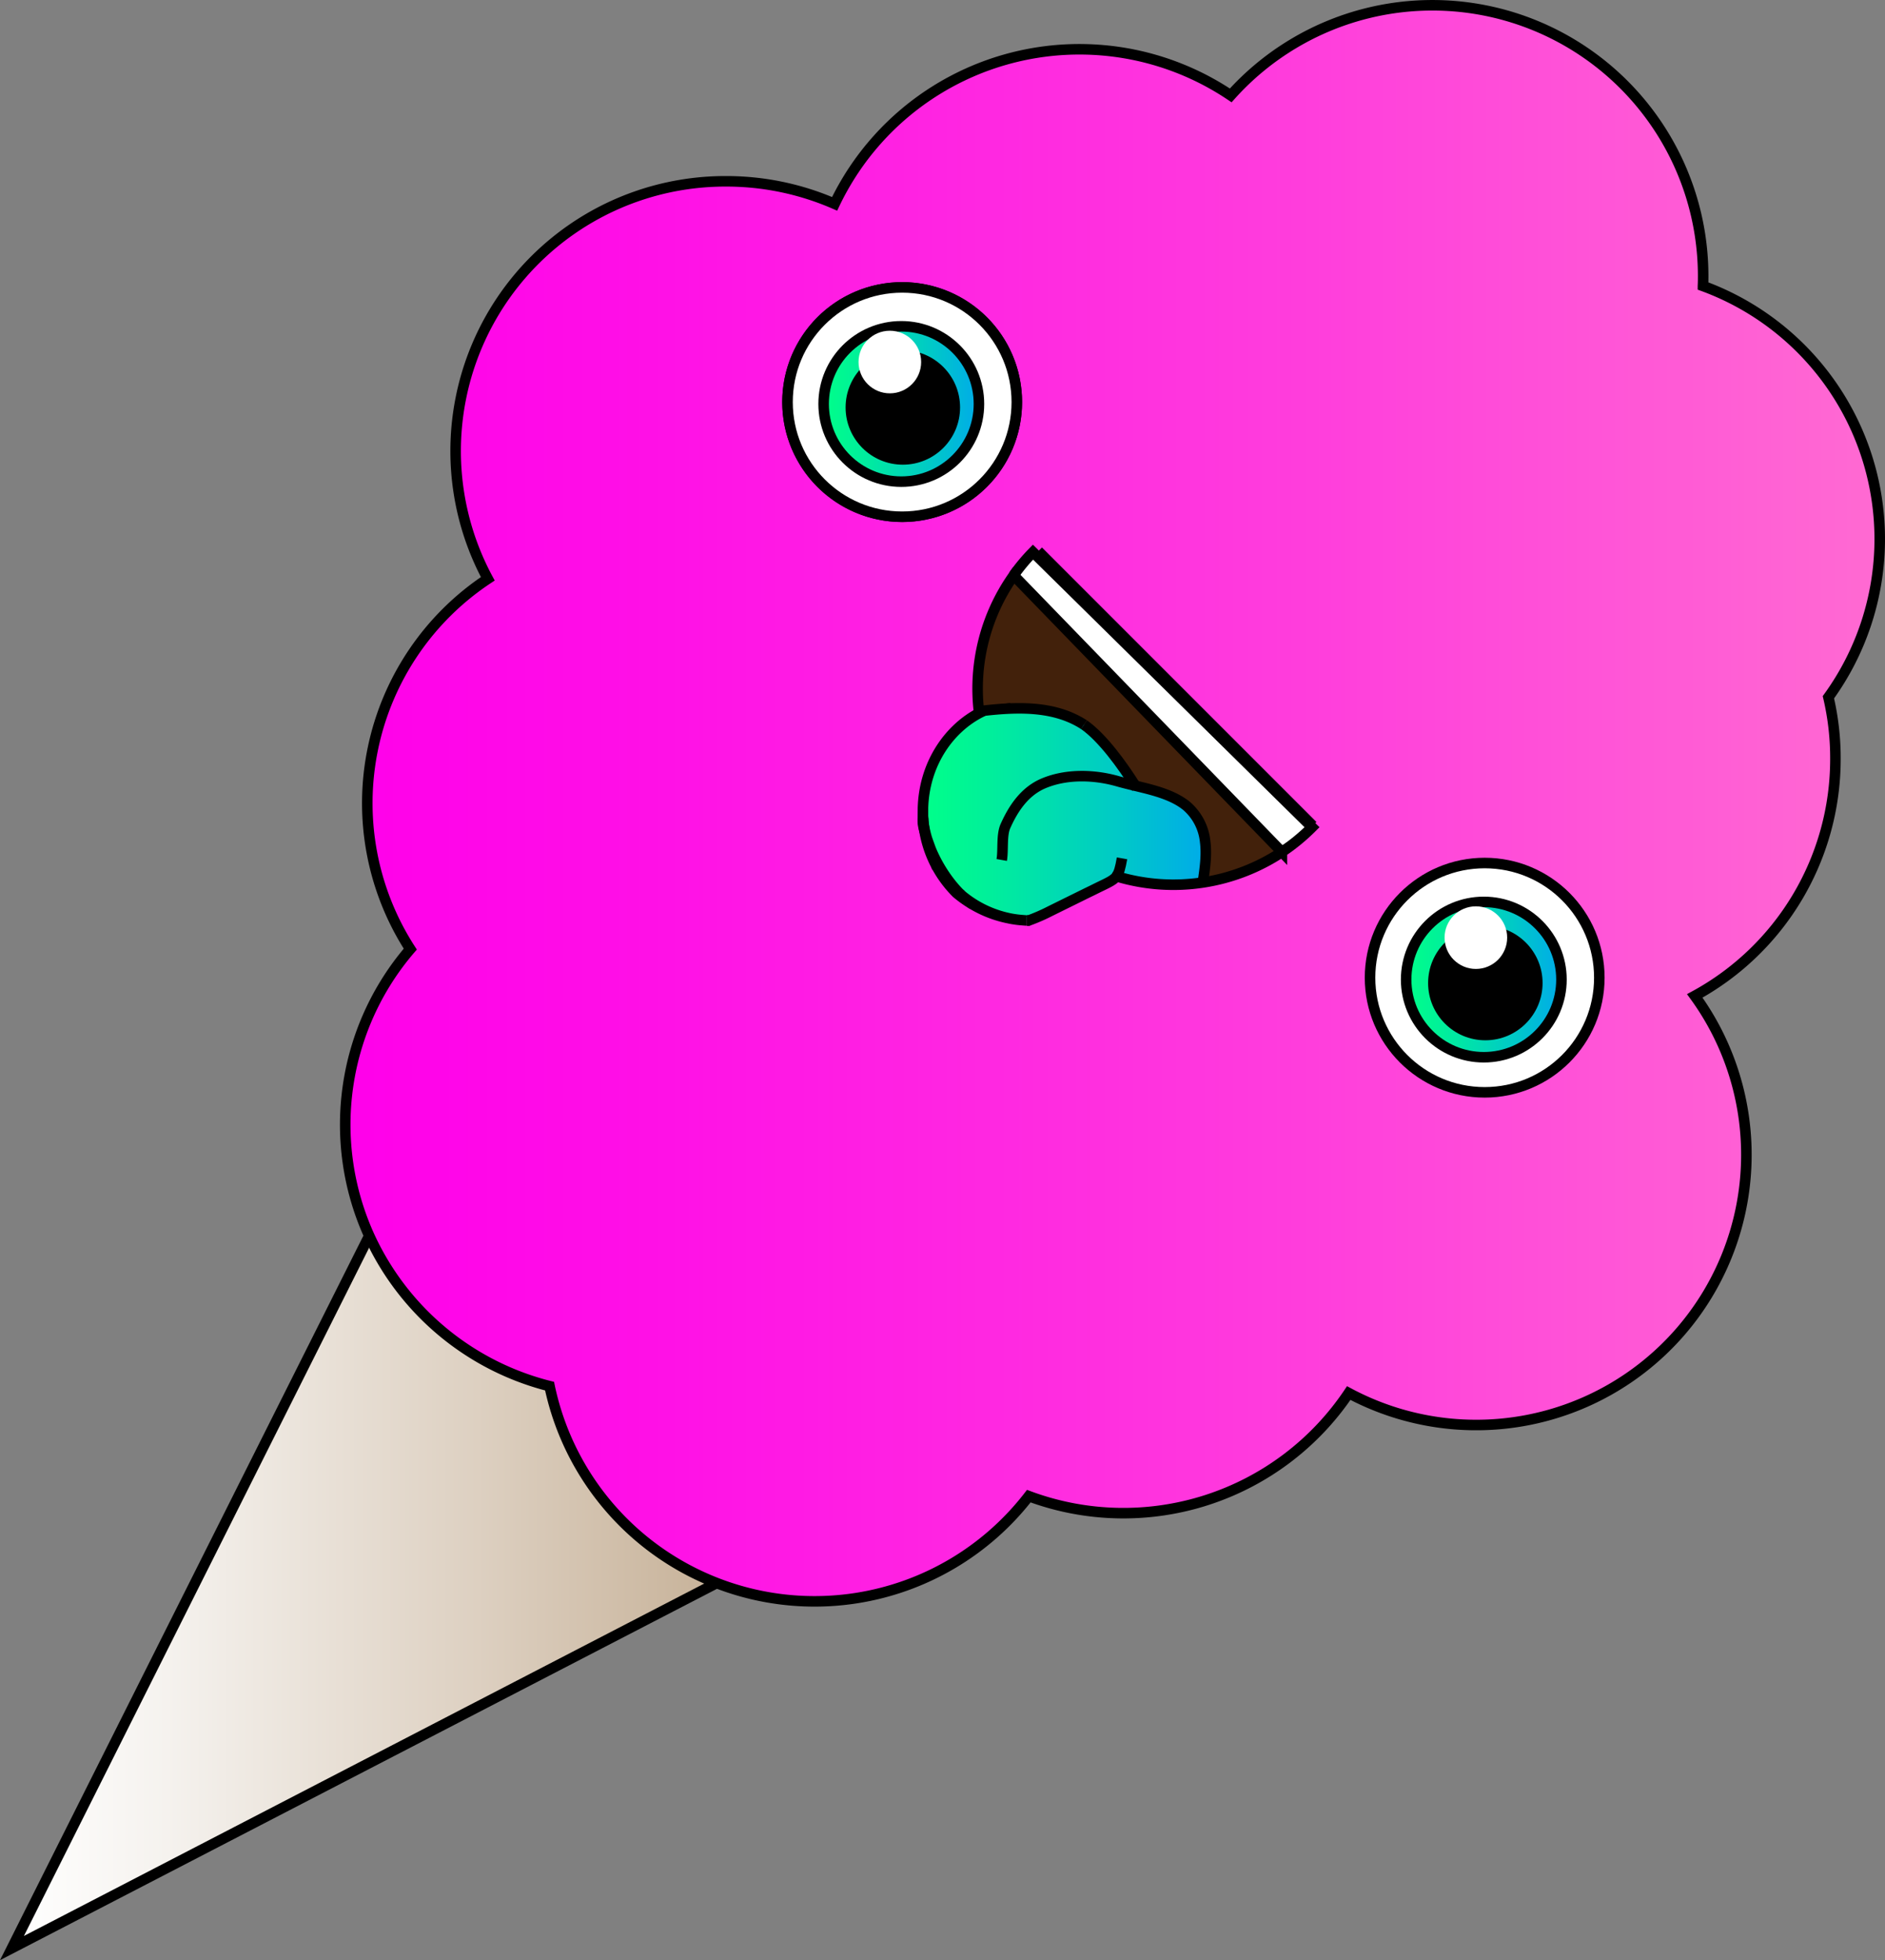 <svg xmlns="http://www.w3.org/2000/svg" xmlns:xlink="http://www.w3.org/1999/xlink" viewBox="0 0 537.17 558.5">
  <rect x="0" y="0" width="537.17" height="558.5" fill="#808080" stroke="none"/>
  <defs>
    <style>
      .cls-1 {
        fill: url(#linear-gradient);
      }

      .cls-2 {
        fill: url(#linear-gradient-2);
      }

      .cls-3, .cls-4 {
        fill: none;
      }

      .cls-3, .cls-4, .cls-5, .cls-6, .cls-7, .cls-8 {
        stroke: #000;
      }

      .cls-3, .cls-4, .cls-5, .cls-6, .cls-7, .cls-8, .cls-9 {
        stroke-miterlimit: 10;
      }

      .cls-3, .cls-5, .cls-6, .cls-7, .cls-8, .cls-9 {
        stroke-width: 3px;
      }

      .cls-10, .cls-5, .cls-9 {
        fill: #fff;
      }

      .cls-6 {
        fill: url(#linear-gradient-3);
      }

      .cls-8 {
        fill: url(#linear-gradient-4);
      }

      .cls-9 {
        stroke: #fff;
      }

      .cls-11 {
        fill: #42210b;
      }

      .cls-12 {
        fill: url(#linear-gradient-5);
      }
    </style>
    <linearGradient id="linear-gradient" x1="129.03" y1="251.3" x2="566.32" y2="251.3" gradientUnits="userSpaceOnUse">
      <stop offset="0" stop-color="#ff00ea"/>
      <stop offset="0.21" stop-color="#ff11e6"/>
      <stop offset="0.63" stop-color="#ff3edc"/>
      <stop offset="1" stop-color="#ff6ad2"/>
    </linearGradient>
    <linearGradient id="linear-gradient-2" x1="34.06" y1="476.01" x2="234.88" y2="476.01" gradientUnits="userSpaceOnUse">
      <stop offset="0" stop-color="#fff"/>
      <stop offset="0.22" stop-color="#f5f2ee"/>
      <stop offset="0.66" stop-color="#ddd0c1"/>
      <stop offset="1" stop-color="#c7b299"/>
    </linearGradient>
    <linearGradient id="linear-gradient-3" x1="400.71" y1="279.1" x2="444.97" y2="279.1" gradientUnits="userSpaceOnUse">
      <stop offset="0" stop-color="#00ff89"/>
      <stop offset="0.23" stop-color="#00f09a"/>
      <stop offset="0.69" stop-color="#00c9c7"/>
      <stop offset="1" stop-color="#00abe9"/>
    </linearGradient>
    <linearGradient id="linear-gradient-4" x1="234.71" y1="115.1" x2="278.97" y2="115.1" xlink:href="#linear-gradient-3"/>
    <linearGradient id="linear-gradient-5" x1="293.64" y1="254.48" x2="374.27" y2="254.48" xlink:href="#linear-gradient-3"/>
  </defs>
  <title>logo</title>
  <g id="Layer_1" data-name="Layer 1">
    <g>
      <g>
        <path class="cls-1" d="M566.32,176.05a76.29,76.29,0,0,1-14.63,45,76,76,0,0,1,2,17.65,76.81,76.81,0,0,1-40.08,67.44A77,77,0,0,1,415,419.35a77.35,77.35,0,0,1-91.17,29.37,77.16,77.16,0,0,1-136.57-31.34,77.21,77.21,0,0,1-51.38-42.84,76.73,76.73,0,0,1,11.7-81.68,76.68,76.68,0,0,1,22.09-105.51A76.85,76.85,0,0,1,237.59,74.1a77.21,77.21,0,0,1,30.9,6.42,77.29,77.29,0,0,1,112.88-30.9A77.16,77.16,0,0,1,516,100.8c0,1,0,2.08-.06,3.12A76.92,76.92,0,0,1,566.32,176.05Z" transform="translate(-30.65 -22.44)"/>
        <path class="cls-2" d="M234.88,473.48l-200.82,104L135.87,374.54a77.21,77.21,0,0,0,51.38,42.84A77,77,0,0,0,234.88,473.48Z" transform="translate(-30.65 -22.44)"/>
      </g>
      <g>
        <polyline class="cls-3" points="204.23 451.04 3.41 555.04 105.22 352.1"/>
        <path class="cls-3" d="M135.87,374.54a76.73,76.73,0,0,1,11.7-81.68,76.68,76.68,0,0,1,22.09-105.51A76.85,76.85,0,0,1,237.59,74.1a77.21,77.21,0,0,1,30.9,6.42,77.29,77.29,0,0,1,112.88-30.9A77.16,77.16,0,0,1,516,100.8c0,1,0,2.08-.06,3.12A76.78,76.78,0,0,1,551.69,221.1a76,76,0,0,1,2,17.65,76.81,76.81,0,0,1-40.08,67.44A77,77,0,0,1,415,419.35a77.35,77.35,0,0,1-91.17,29.37,77.16,77.16,0,0,1-136.57-31.34A77.21,77.21,0,0,1,135.87,374.54Z" transform="translate(-30.65 -22.44)"/>
      </g>
    </g>
    <path class="cls-4" d="M368.33,155.33" transform="translate(-30.65 -22.44)"/>
  </g>
  <g id="Layer_2" data-name="Layer 2">
    <line class="cls-3" x1="295.87" y1="157.05" x2="374.08" y2="235.26"/>
    <circle class="cls-5" cx="423.09" cy="278.56" r="32.67"/>
    <g>
      <g>
        <path d="M320.41,137a32.5,32.5,0,0,1-1.34,9.26L287.74,137v32.67A32.67,32.67,0,1,1,320.41,137Z" transform="translate(-30.65 -22.44)"/>
        <path d="M287.74,137l31.33,9.26a32.68,32.68,0,0,1-31.33,23.41Z" transform="translate(-30.65 -22.44)"/>
      </g>
      <g>
        <path class="cls-3" d="M287.74,169.67a32.67,32.67,0,1,1,31.33-23.41A32.67,32.67,0,0,1,287.74,169.67Z" transform="translate(-30.65 -22.44)"/>
        <line class="cls-3" x1="257.09" y1="147.23" x2="257.09" y2="114.56"/>
        <line class="cls-3" x1="288.42" y1="123.82" x2="257.09" y2="114.56"/>
      </g>
    </g>
    <circle class="cls-6" cx="422.84" cy="279.1" r="22.13"/>
    <circle class="cls-7" cx="423.28" cy="280.09" r="14.81"/>
    <circle class="cls-5" cx="257.09" cy="114.56" r="32.67"/>
    <circle class="cls-8" cx="256.84" cy="115.1" r="22.13"/>
    <circle class="cls-7" cx="257.28" cy="116.09" r="14.81"/>
    <circle class="cls-9" cx="253.58" cy="103.15" r="7.42"/>
    <circle class="cls-9" cx="420.58" cy="267.15" r="7.42"/>
  </g>
  <g id="Layer_3" data-name="Layer 3">
    <g>
      <g>
        <path class="cls-10" d="M325,179.75l79.52,78.39a56.06,56.06,0,0,1-8.64,7.08l-76.43-78.81A54.59,54.59,0,0,1,325,179.75Z" transform="translate(-30.65 -22.44)"/>
        <path class="cls-11" d="M319.47,186.41l76.43,78.81a55.4,55.4,0,0,1-22.46,8.68v-.09c.57-3.83,1.14-7.7.66-11.53A15.49,15.49,0,0,0,368.71,252c-3.92-3.14-9.39-4.45-14.52-5.68-3.67-5.76-9.32-13.69-14.64-17.41h0a26.78,26.78,0,0,0-2.62-1.48c-8.21-4-18-3.47-27.33-2.34h0a55.74,55.74,0,0,1,9.92-38.68Z" transform="translate(-30.65 -22.44)"/>
        <path class="cls-12" d="M354.19,246.32c5.13,1.23,10.6,2.54,14.52,5.68a15.49,15.49,0,0,1,5.38,10.28c.48,3.83-.09,7.7-.66,11.53v.09a56.07,56.07,0,0,1-24-1.56l-.67-.2c-.95,1.21-2.51,1.85-5.66,3.39l-1.29.64-1.47.71L330,282a52.65,52.65,0,0,1-6.17,2.7l-.23,0-.29,0h-.08c-.57,0-1.14-.07-1.71-.13s-1.16-.12-1.73-.21l-.69-.11c-.34-.06-.68-.12-1-.2a31,31,0,0,1-13.51-6.64c-5-4.8-10.06-13.45-10.8-21.23,0-.33-.05-.65-.07-1,0-.15,0-.3,0-.46,0-.38,0-.76,0-1.14s0-.6,0-.89c.31-12.14,7-22.54,16.55-27.35l-.61.08c0-.12,0-.23,0-.35h0c9.35-1.13,19.12-1.69,27.33,2.34a26.78,26.78,0,0,1,2.62,1.48h0C344.87,232.63,350.52,240.56,354.19,246.32Z" transform="translate(-30.65 -22.44)"/>
      </g>
      <g>
        <path class="cls-3" d="M319.47,186.41a54.59,54.59,0,0,1,5.55-6.66l79.52,78.39a56.06,56.06,0,0,1-8.64,7.08" transform="translate(-30.65 -22.44)"/>
        <path class="cls-3" d="M316.11,267.46c.49-2.76-.1-7.06,1.06-9.65,2.18-4.89,5.38-9.82,10.76-12.13,6.59-2.82,14.62-2.57,21.41-.6,1.54.44,3.18.83,4.85,1.24,5.13,1.23,10.6,2.54,14.52,5.68a15.49,15.49,0,0,1,5.38,10.28c.48,3.83-.09,7.7-.66,11.53" transform="translate(-30.65 -22.44)"/>
        <path class="cls-3" d="M339.55,228.91c5.32,3.72,11,11.65,14.64,17.41.15.23.3.46.44.69" transform="translate(-30.65 -22.44)"/>
        <path class="cls-3" d="M309.59,225.09c9.35-1.13,19.12-1.69,27.33,2.34a26.78,26.78,0,0,1,2.62,1.48" transform="translate(-30.65 -22.44)"/>
        <path class="cls-3" d="M350.39,267c-.48,2.71-.84,4.13-1.62,5.15" transform="translate(-30.65 -22.44)"/>
        <path class="cls-3" d="M323.8,284.66h0l-.12.05-.38,0" transform="translate(-30.65 -22.44)"/>
        <path class="cls-3" d="M307.82,280.12a32.64,32.64,0,0,1-4.58-3.24,32.62,32.62,0,0,1-9.5-20.7c0-.33-.05-.65-.07-1,0-.15,0-.3,0-.46,0-.38,0-.76,0-1.14s0-.6,0-.89c.31-12.14,7-22.54,16.55-27.35l-.61.08c0-.12,0-.23,0-.35a55.74,55.74,0,0,1,9.92-38.68l76.43,78.81a56,56,0,0,1-46.46,7.12l-.67-.2c-.95,1.21-2.51,1.85-5.66,3.39l-1.29.64-1.47.71L330,282a52.65,52.65,0,0,1-6.17,2.7l-.23,0-.29,0" transform="translate(-30.65 -22.44)"/>
        <path class="cls-3" d="M304.54,277.41c-5-4.8-10.06-13.45-10.8-21.23,0-.33-.05-.66-.07-1a13.66,13.66,0,0,0,0,2,13.92,13.92,0,0,0,.51,2.24c.9,3.08,2.68,7.36,3.23,9.31a31.09,31.09,0,0,0,7.16,8.64" transform="translate(-30.65 -22.44)"/>
        <path class="cls-3" d="M318.05,284.05a32.44,32.44,0,0,1-10.23-3.93,25.65,25.65,0,0,1-3.28-2.71,31,31,0,0,0,13.51,6.64c.34.08.68.14,1,.2l.69.11c.57.09,1.15.16,1.73.21s1.14.1,1.71.13h.08" transform="translate(-30.65 -22.44)"/>
      </g>
    </g>
  </g>
</svg>
